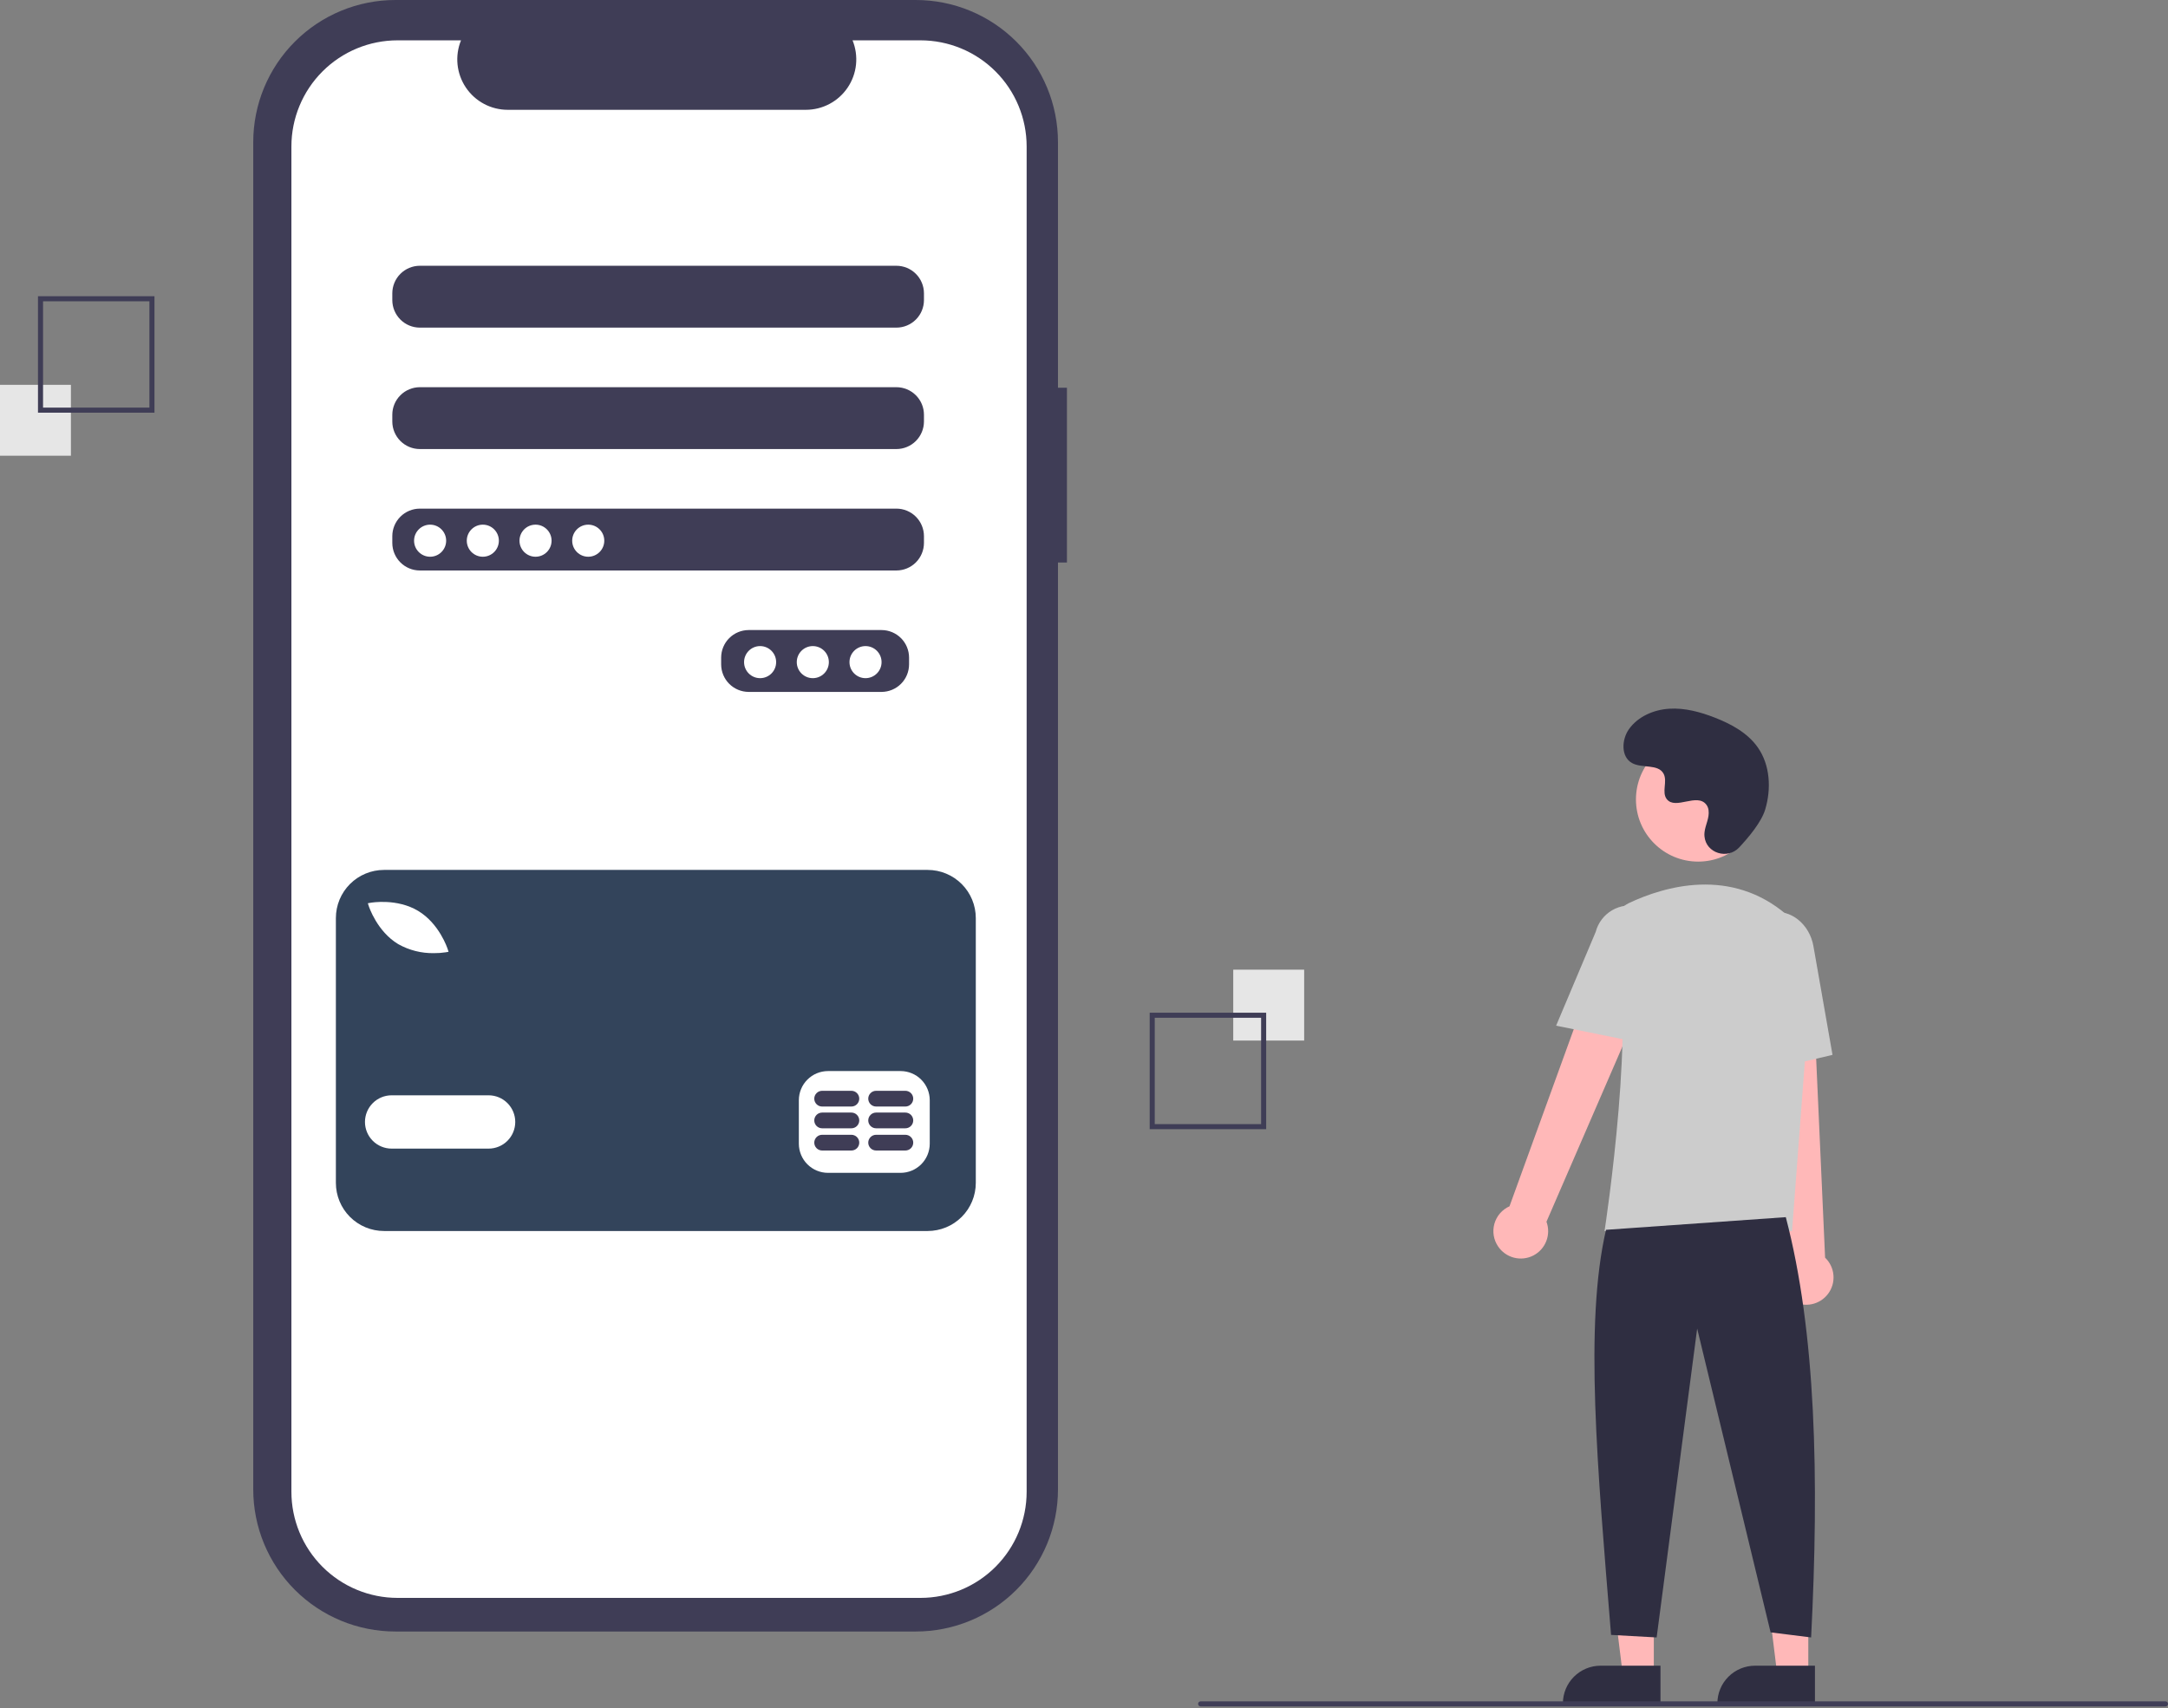 <svg width="500" height="394" viewBox="0 0 500 394" fill="none" xmlns="http://www.w3.org/2000/svg">
<rect x="0" y="0" width="500" height="394" fill="#808080" stroke="none"/>
<g clip-path="url(#clip0)">
<path d="M246.066 89.436H243.998V32.787C243.998 24.091 240.544 15.752 234.395 9.603C228.246 3.454 219.907 1.08428e-05 211.211 2.08086e-10H91.192C86.887 -1.5339e-05 82.623 0.848 78.645 2.496C74.668 4.143 71.053 6.558 68.009 9.603C64.964 12.648 62.549 16.262 60.901 20.24C59.254 24.218 58.406 28.481 58.406 32.787V343.567C58.406 347.873 59.254 352.137 60.901 356.114C62.549 360.092 64.964 363.707 68.008 366.751C71.053 369.796 74.668 372.211 78.645 373.859C82.623 375.506 86.887 376.354 91.192 376.354H211.211C215.516 376.354 219.78 375.506 223.758 373.859C227.736 372.211 231.35 369.796 234.395 366.751C237.439 363.707 239.854 360.092 241.502 356.115C243.15 352.137 243.998 347.873 243.998 343.568V129.76H246.066V89.436Z" fill="#3F3D56"/>
<path d="M212.287 9.305H196.621C197.341 11.072 197.616 12.988 197.421 14.886C197.227 16.784 196.568 18.604 195.504 20.187C194.44 21.771 193.003 23.068 191.32 23.965C189.636 24.862 187.758 25.331 185.85 25.331H117.093C115.186 25.331 113.307 24.862 111.624 23.965C109.94 23.068 108.503 21.771 107.439 20.187C106.375 18.604 105.717 16.784 105.522 14.886C105.327 12.988 105.602 11.072 106.323 9.305H91.691C85.197 9.305 78.969 11.885 74.377 16.477C69.785 21.069 67.206 27.297 67.206 33.79V344.115C67.206 347.33 67.839 350.514 69.069 353.485C70.3 356.456 72.103 359.155 74.377 361.428C76.651 363.702 79.35 365.506 82.32 366.736C85.291 367.966 88.475 368.6 91.69 368.6H212.287C218.781 368.6 225.009 366.02 229.6 361.428C234.192 356.837 236.772 350.609 236.772 344.115V33.79C236.772 30.575 236.138 27.391 234.908 24.42C233.678 21.45 231.874 18.75 229.6 16.477C227.327 14.203 224.628 12.4 221.657 11.169C218.686 9.939 215.502 9.305 212.287 9.305H212.287ZM209.655 153.267C209.65 154.948 208.98 156.558 207.792 157.746C206.604 158.934 204.993 159.604 203.313 159.609H172.659C170.979 159.604 169.369 158.934 168.18 157.746C166.992 156.558 166.322 154.948 166.317 153.267V151.682C166.322 150.001 166.992 148.391 168.18 147.202C169.369 146.014 170.979 145.344 172.659 145.339H203.313C204.993 145.344 206.604 146.014 207.792 147.202C208.98 148.391 209.65 150.001 209.655 151.682V153.267ZM213.09 125.256C213.085 126.937 212.415 128.547 211.227 129.735C210.039 130.924 208.429 131.593 206.748 131.598H96.819C95.138 131.593 93.528 130.924 92.34 129.735C91.151 128.547 90.481 126.937 90.477 125.256V123.671C90.481 121.99 91.151 120.38 92.34 119.192C93.528 118.003 95.138 117.333 96.819 117.329H206.748C208.429 117.333 210.039 118.003 211.227 119.192C212.415 120.38 213.085 121.99 213.09 123.671V125.256ZM213.09 97.245C213.085 98.926 212.415 100.536 211.227 101.724C210.039 102.913 208.429 103.582 206.748 103.587H96.819C95.138 103.582 93.528 102.913 92.34 101.724C91.151 100.536 90.481 98.926 90.477 97.245V95.66C90.481 93.979 91.151 92.369 92.34 91.181C93.528 89.992 95.138 89.323 96.819 89.318H206.748C208.429 89.323 210.039 89.992 211.227 91.181C212.415 92.369 213.085 93.979 213.09 95.66V97.245ZM213.09 69.234C213.085 70.915 212.415 72.525 211.227 73.713C210.039 74.902 208.429 75.572 206.748 75.576H96.819C95.138 75.572 93.528 74.902 92.34 73.713C91.151 72.525 90.481 70.915 90.477 69.234V67.649C90.481 65.968 91.151 64.358 92.34 63.17C93.528 61.981 95.138 61.312 96.819 61.307H206.748C208.429 61.312 210.039 61.981 211.227 63.17C212.415 64.358 213.085 65.968 213.09 67.649V69.234Z" fill="white"/>
<path d="M99.197 128.427C101.24 128.427 102.896 126.771 102.896 124.728C102.896 122.684 101.24 121.028 99.197 121.028C97.154 121.028 95.497 122.684 95.497 124.728C95.497 126.771 97.154 128.427 99.197 128.427Z" fill="white"/>
<path d="M111.353 128.427C113.396 128.427 115.052 126.771 115.052 124.728C115.052 122.684 113.396 121.028 111.353 121.028C109.309 121.028 107.653 122.684 107.653 124.728C107.653 126.771 109.309 128.427 111.353 128.427Z" fill="white"/>
<path d="M123.508 128.427C125.551 128.427 127.208 126.771 127.208 124.728C127.208 122.684 125.551 121.028 123.508 121.028C121.465 121.028 119.809 122.684 119.809 124.728C119.809 126.771 121.465 128.427 123.508 128.427Z" fill="white"/>
<path d="M135.664 128.427C137.707 128.427 139.363 126.771 139.363 124.728C139.363 122.684 137.707 121.028 135.664 121.028C133.621 121.028 131.964 122.684 131.964 124.728C131.964 126.771 133.621 128.427 135.664 128.427Z" fill="white"/>
<path d="M175.302 156.438C177.345 156.438 179.001 154.782 179.001 152.739C179.001 150.695 177.345 149.039 175.302 149.039C173.259 149.039 171.602 150.695 171.602 152.739C171.602 154.782 173.259 156.438 175.302 156.438Z" fill="white"/>
<path d="M187.458 156.438C189.501 156.438 191.157 154.782 191.157 152.739C191.157 150.695 189.501 149.039 187.458 149.039C185.414 149.039 183.758 150.695 183.758 152.739C183.758 154.782 185.414 156.438 187.458 156.438Z" fill="white"/>
<path d="M199.613 156.438C201.656 156.438 203.313 154.782 203.313 152.739C203.313 150.695 201.656 149.039 199.613 149.039C197.57 149.039 195.914 150.695 195.914 152.739C195.914 154.782 197.57 156.438 199.613 156.438Z" fill="white"/>
<path d="M213.941 200.673H88.569C85.624 200.673 82.799 201.843 80.716 203.926C78.633 206.009 77.463 208.833 77.463 211.779V272.862C77.463 275.808 78.633 278.632 80.716 280.715C82.799 282.798 85.624 283.968 88.569 283.968H213.941C216.886 283.968 219.711 282.798 221.794 280.715C223.876 278.633 225.046 275.808 225.046 272.862V211.779C225.046 208.833 223.876 206.009 221.794 203.926C219.711 201.843 216.886 200.673 213.941 200.673H213.941ZM85.467 208.249C85.715 208.204 91.585 207.205 96.447 210.13C101.307 213.055 103.175 218.71 103.252 218.949L103.449 219.559L102.818 219.671C101.918 219.811 101.008 219.878 100.097 219.87C97.208 219.926 94.356 219.207 91.838 217.789C86.977 214.865 85.11 209.21 85.033 208.971L84.836 208.361L85.467 208.249ZM112.682 264.961H90.321C88.69 264.961 87.126 264.313 85.973 263.16C84.82 262.007 84.172 260.443 84.172 258.812C84.172 257.181 84.82 255.617 85.973 254.464C87.126 253.31 88.69 252.663 90.321 252.663H112.682C114.313 252.663 115.877 253.31 117.03 254.464C118.183 255.617 118.831 257.181 118.831 258.812C118.831 260.443 118.183 262.007 117.03 263.16C115.877 264.313 114.313 264.961 112.682 264.961V264.961ZM214.425 263.843C214.42 265.621 213.711 267.324 212.454 268.581C211.197 269.838 209.494 270.546 207.717 270.551H190.946C189.168 270.546 187.465 269.838 186.208 268.581C184.951 267.324 184.243 265.621 184.237 263.843V253.781C184.243 252.003 184.951 250.3 186.208 249.043C187.465 247.786 189.168 247.077 190.946 247.072H207.717C209.494 247.077 211.197 247.786 212.454 249.043C213.711 250.3 214.42 252.003 214.425 253.781L214.425 263.843Z" fill="#33445B"/>
<path d="M196.353 261.77H189.61C189.128 261.77 188.667 261.961 188.326 262.301C187.986 262.642 187.794 263.103 187.794 263.585C187.794 264.066 187.986 264.528 188.326 264.869C188.667 265.209 189.128 265.4 189.61 265.4H196.353C196.834 265.4 197.296 265.209 197.637 264.869C197.977 264.528 198.168 264.066 198.168 263.585C198.168 263.103 197.977 262.642 197.637 262.301C197.296 261.961 196.834 261.77 196.353 261.77V261.77Z" fill="#3F3D56"/>
<path d="M208.802 261.77H202.059C201.577 261.77 201.115 261.961 200.775 262.301C200.435 262.642 200.243 263.103 200.243 263.585C200.243 264.066 200.435 264.528 200.775 264.869C201.115 265.209 201.577 265.4 202.059 265.4H208.802C209.283 265.4 209.745 265.209 210.086 264.869C210.426 264.528 210.617 264.066 210.617 263.585C210.617 263.103 210.426 262.642 210.086 262.301C209.745 261.961 209.283 261.77 208.802 261.77V261.77Z" fill="#3F3D56"/>
<path d="M196.352 256.645H189.609C189.127 256.645 188.666 256.836 188.325 257.176C187.985 257.517 187.793 257.979 187.793 258.46C187.793 258.942 187.985 259.403 188.325 259.744C188.666 260.084 189.127 260.276 189.609 260.276H196.352C196.834 260.276 197.295 260.084 197.636 259.744C197.976 259.403 198.167 258.942 198.167 258.46C198.167 257.979 197.976 257.517 197.636 257.176C197.295 256.836 196.834 256.645 196.352 256.645V256.645Z" fill="#3F3D56"/>
<path d="M208.801 256.645H202.058C201.576 256.645 201.114 256.836 200.774 257.176C200.434 257.517 200.242 257.979 200.242 258.46C200.242 258.942 200.434 259.403 200.774 259.744C201.114 260.084 201.576 260.276 202.058 260.276H208.801C209.282 260.276 209.744 260.084 210.085 259.744C210.425 259.403 210.616 258.942 210.616 258.46C210.616 257.979 210.425 257.517 210.085 257.176C209.744 256.836 209.282 256.645 208.801 256.645H208.801Z" fill="#3F3D56"/>
<path d="M196.352 251.624H189.609C189.127 251.624 188.666 251.815 188.325 252.156C187.985 252.496 187.793 252.958 187.793 253.439C187.793 253.921 187.985 254.382 188.325 254.723C188.666 255.063 189.127 255.255 189.609 255.255H196.352C196.834 255.255 197.295 255.063 197.636 254.723C197.976 254.382 198.167 253.921 198.167 253.439C198.167 252.958 197.976 252.496 197.636 252.156C197.295 251.815 196.834 251.624 196.352 251.624V251.624Z" fill="#3F3D56"/>
<path d="M208.801 251.624H202.058C201.576 251.624 201.114 251.815 200.774 252.156C200.434 252.496 200.242 252.958 200.242 253.439C200.242 253.921 200.434 254.382 200.774 254.723C201.114 255.063 201.576 255.255 202.058 255.255H208.801C209.282 255.255 209.744 255.063 210.085 254.723C210.425 254.382 210.616 253.921 210.616 253.439C210.616 252.958 210.425 252.496 210.085 252.156C209.744 251.815 209.282 251.624 208.801 251.624H208.801Z" fill="#3F3D56"/>
<path d="M300.775 223.683H284.422V240.036H300.775V223.683Z" fill="#E6E6E6"/>
<path d="M265.149 233.612H292.014V260.477H265.149V233.612ZM290.846 234.78H266.317V259.309H290.846V234.78Z" fill="#3F3D56"/>
<path d="M16.353 88.772H0V105.125H16.353V88.772Z" fill="#E6E6E6"/>
<path d="M35.626 95.197H8.76V68.331H35.626V95.197ZM9.928 94.029H34.458V69.499H9.928V94.029Z" fill="#3F3D56"/>
<path d="M381.416 386.287H374.256L370.85 358.669H381.417L381.416 386.287Z" fill="#FFB8B8"/>
<path d="M369.141 384.241H382.95V392.935H360.447C360.447 390.629 361.363 388.418 362.993 386.787C364.624 385.157 366.835 384.241 369.141 384.241V384.241Z" fill="#2F2E41"/>
<path d="M417.042 386.287H409.881L406.475 358.669H417.043L417.042 386.287Z" fill="#FFB8B8"/>
<path d="M404.767 384.241H418.576V392.935H396.073C396.073 390.629 396.989 388.418 398.619 386.787C400.25 385.157 402.461 384.241 404.767 384.241V384.241Z" fill="#2F2E41"/>
<path d="M345.497 287.519C344.982 286.76 344.64 285.898 344.494 284.992C344.349 284.087 344.403 283.16 344.654 282.278C344.906 281.396 345.347 280.579 345.948 279.886C346.549 279.193 347.294 278.64 348.132 278.267L372.472 211.181L384.448 217.717L356.657 281.826C357.192 283.275 357.177 284.87 356.614 286.308C356.052 287.746 354.982 288.928 353.606 289.63C352.23 290.332 350.645 290.504 349.151 290.115C347.656 289.726 346.356 288.803 345.497 287.519V287.519Z" fill="#FFB8B8"/>
<path d="M413.384 300.125C412.589 299.669 411.903 299.044 411.375 298.294C410.847 297.544 410.489 296.687 410.328 295.784C410.167 294.881 410.206 293.954 410.442 293.067C410.678 292.181 411.106 291.357 411.695 290.654L404.154 219.689L417.784 220.312L420.918 290.115C422.034 291.183 422.719 292.623 422.844 294.162C422.97 295.701 422.526 297.233 421.597 298.466C420.669 299.7 419.32 300.551 417.806 300.856C416.292 301.162 414.719 300.902 413.384 300.125V300.125Z" fill="#FFB8B8"/>
<path d="M391.641 198.755C399.563 198.755 405.985 192.333 405.985 184.411C405.985 176.489 399.563 170.066 391.641 170.066C383.718 170.066 377.296 176.489 377.296 184.411C377.296 192.333 383.718 198.755 391.641 198.755Z" fill="#FFB8B8"/>
<path d="M413.293 283.985H370.047L370.099 283.649C370.177 283.146 377.806 233.166 372.179 216.815C371.615 215.208 371.664 213.449 372.319 211.877C372.973 210.304 374.186 209.03 375.724 208.298H375.724C383.767 204.51 399.207 199.846 412.238 211.165C414.155 212.858 415.653 214.974 416.612 217.345C417.57 219.717 417.964 222.279 417.762 224.829L413.293 283.985Z" fill="#CCCCCC"/>
<path d="M378.353 240.552L358.883 236.602L368.01 214.976C368.556 212.881 369.91 211.089 371.776 209.991C373.642 208.894 375.867 208.582 377.963 209.123C380.059 209.664 381.855 211.014 382.957 212.878C384.059 214.741 384.376 216.965 383.84 219.063L378.353 240.552Z" fill="#CCCCCC"/>
<path d="M403.289 247.886L402.118 221.055C401.231 216.011 404.118 211.243 408.559 210.464C413 209.687 417.338 213.186 418.229 218.267L422.629 243.338L403.289 247.886Z" fill="#CCCCCC"/>
<path d="M411.854 280.773C418.812 307.275 419.571 340.969 417.694 377.722L408.35 376.554L391.413 306.471L382.068 377.722L371.556 377.138C368.415 338.575 365.357 305.469 370.388 283.693L411.854 280.773Z" fill="#2F2E41"/>
<path d="M401.092 195.497C398.416 198.347 393.446 196.817 393.098 192.923C393.07 192.62 393.072 192.316 393.104 192.014C393.284 190.289 394.28 188.723 394.041 186.902C393.987 186.448 393.819 186.016 393.551 185.647C391.418 182.791 386.413 186.924 384.4 184.339C383.166 182.754 384.617 180.258 383.67 178.487C382.42 176.148 378.718 177.302 376.396 176.021C373.813 174.597 373.968 170.634 375.668 168.223C377.742 165.283 381.377 163.715 384.968 163.488C388.558 163.262 392.124 164.233 395.476 165.539C399.284 167.023 403.061 169.075 405.405 172.424C408.255 176.496 408.529 181.971 407.104 186.733C406.237 189.63 403.277 193.169 401.092 195.497Z" fill="#2F2E41"/>
<path d="M499.416 393.635H276.901C276.746 393.635 276.598 393.574 276.488 393.464C276.378 393.355 276.317 393.206 276.317 393.051C276.317 392.897 276.378 392.748 276.488 392.638C276.598 392.529 276.746 392.467 276.901 392.467H499.416C499.571 392.467 499.719 392.529 499.829 392.638C499.938 392.748 500 392.897 500 393.051C500 393.206 499.938 393.355 499.829 393.464C499.719 393.574 499.571 393.635 499.416 393.635Z" fill="#3F3D56"/>
</g>
<defs>
<clipPath id="clip0">
<rect width="500" height="393.635" fill="white"/>
</clipPath>
</defs>
</svg>
